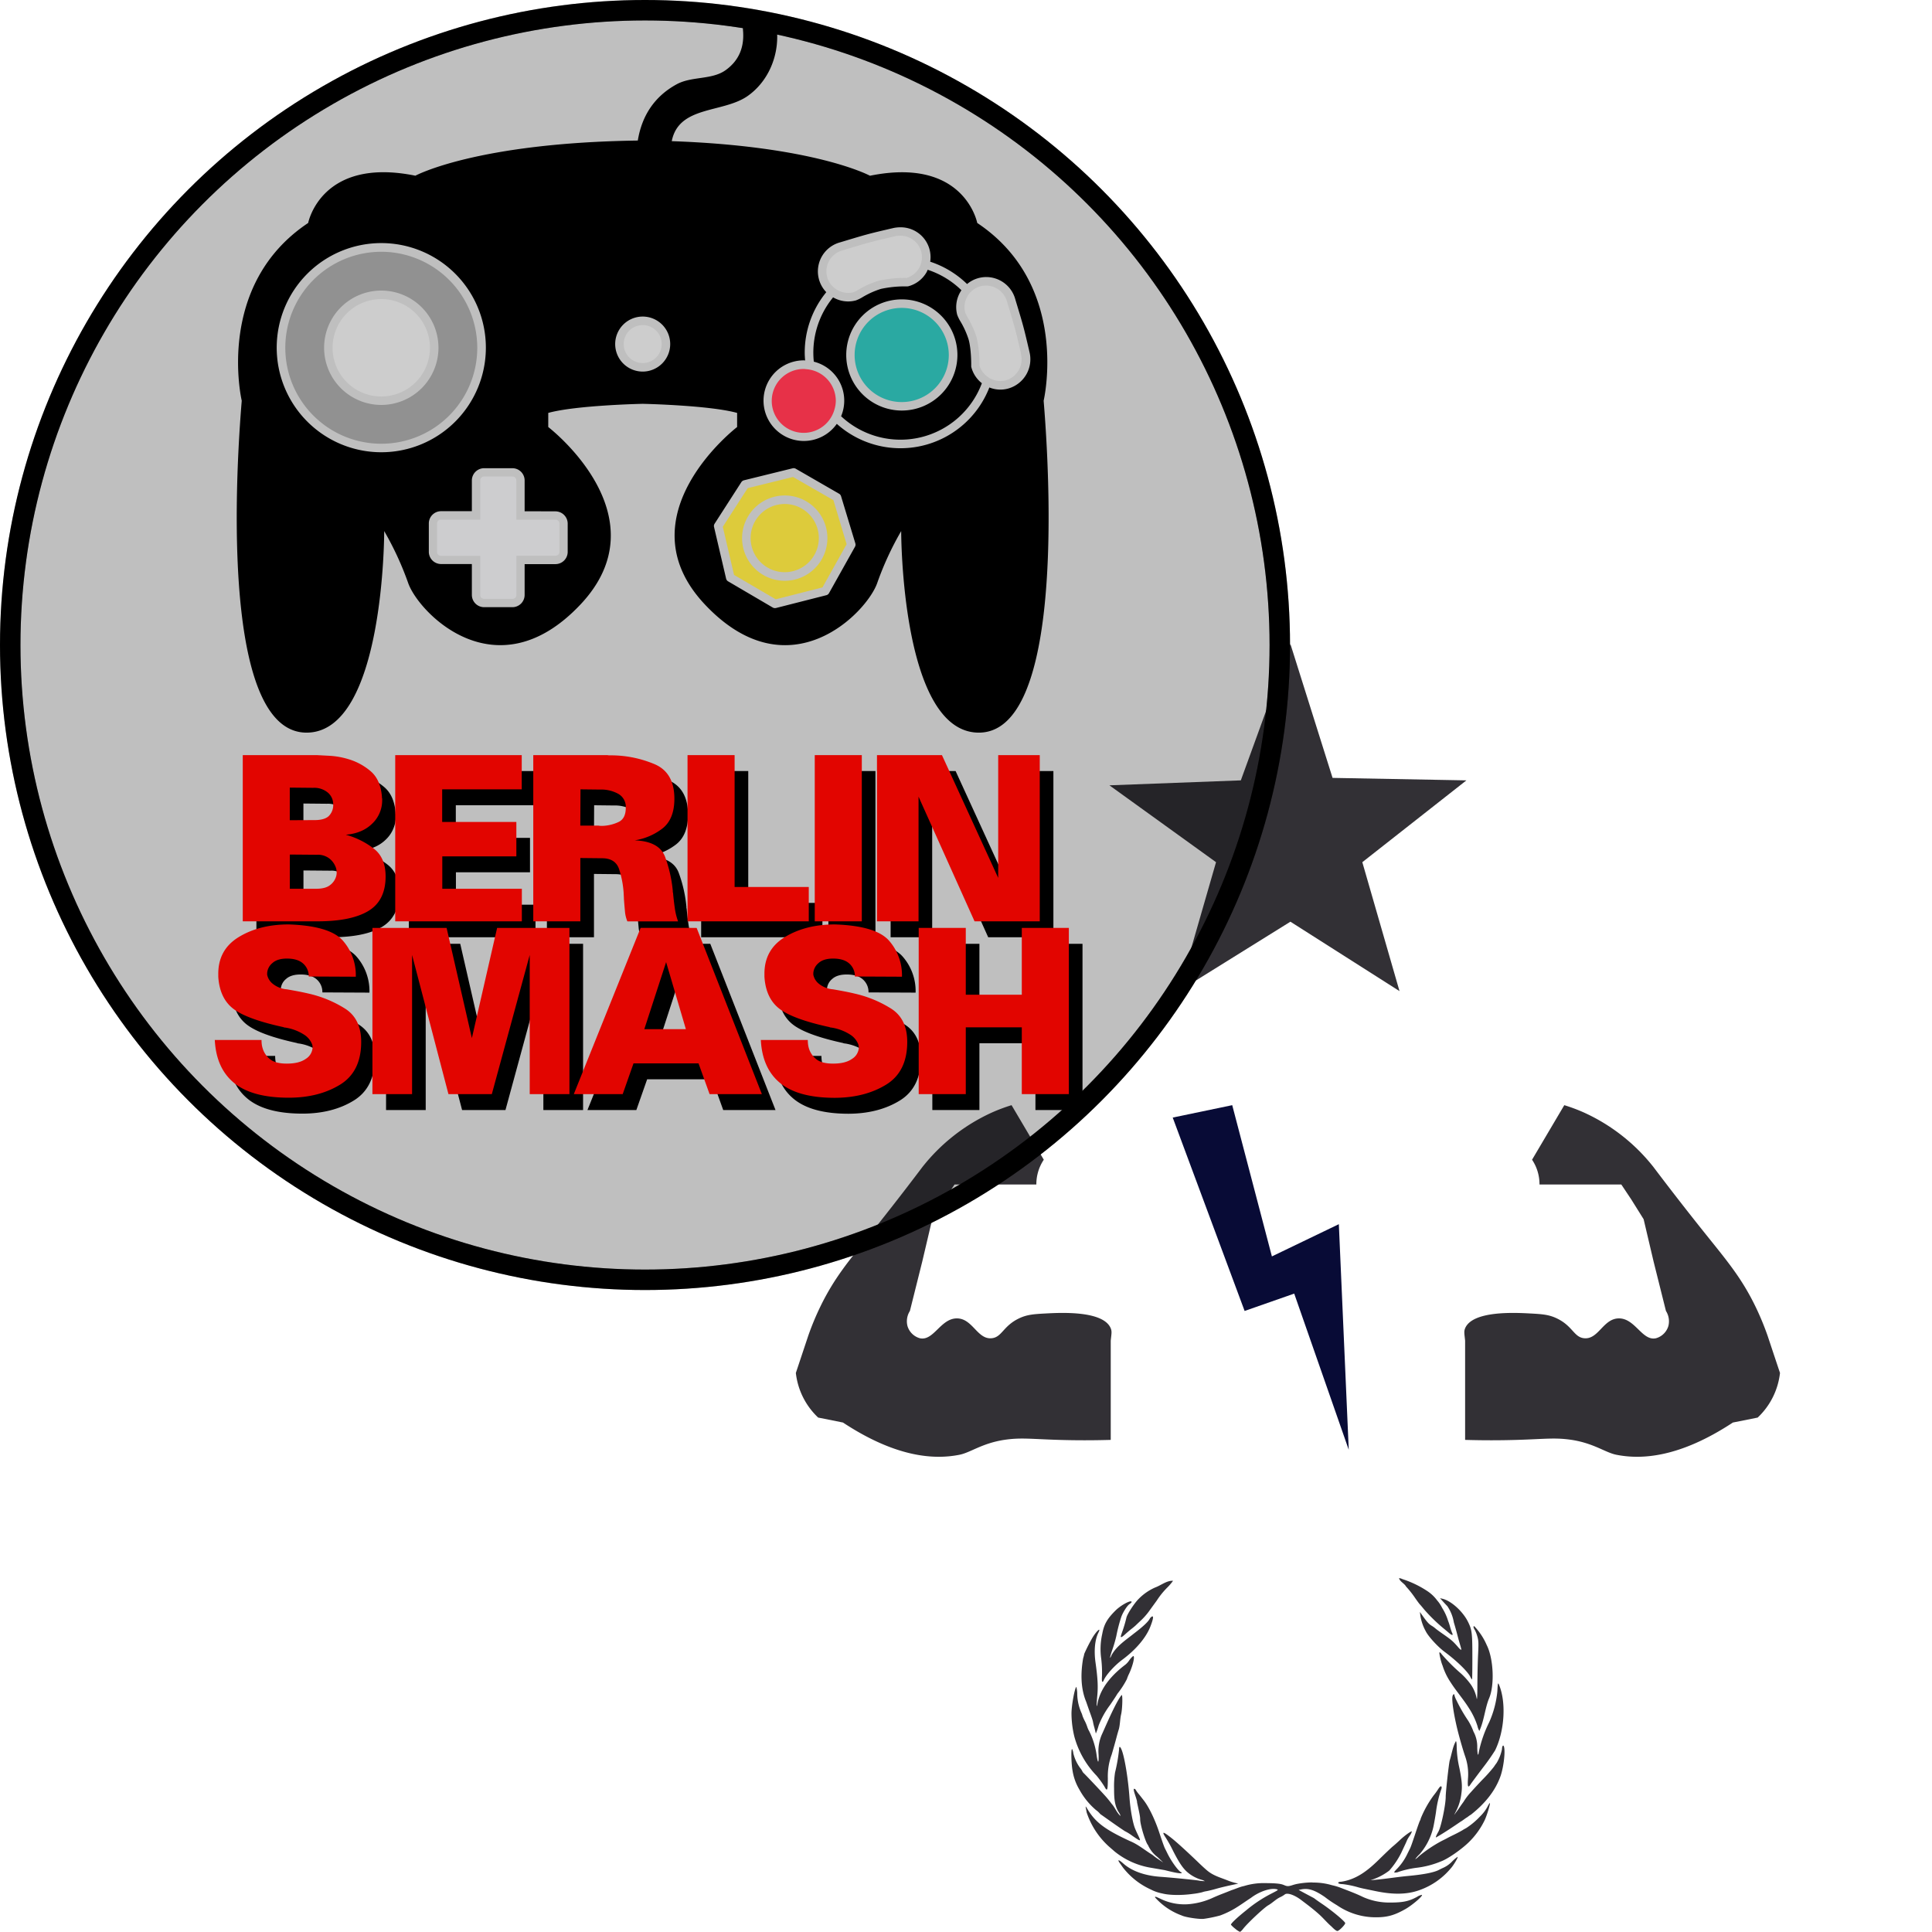 <?xml version="1.0" encoding="UTF-8" standalone="no"?>
<!-- Created with Inkscape (http://www.inkscape.org/) -->

<svg
   xmlns:dc="http://purl.org/dc/elements/1.1/"
   xmlns:cc="http://creativecommons.org/ns#"
   xmlns:rdf="http://www.w3.org/1999/02/22-rdf-syntax-ns#"
   xmlns:svg="http://www.w3.org/2000/svg"
   xmlns="http://www.w3.org/2000/svg"
   xmlns:sodipodi="http://sodipodi.sourceforge.net/DTD/sodipodi-0.dtd"
   xmlns:inkscape="http://www.inkscape.org/namespaces/inkscape"
   width="225.195mm"
   height="225.195mm"
   viewBox="0 0 225.195 225.195"
   version="1.1"
   id="svg8"
   inkscape:version="0.92.4 (5da689c313, 2019-01-14)"
   sodipodi:docname="2sponsortest.svg">
  <defs
     id="defs2" />
  <sodipodi:namedview
     id="base"
     pagecolor="#ffffff"
     bordercolor="#666666"
     borderopacity="1.0"
     inkscape:pageopacity="0.0"
     inkscape:pageshadow="2"
     inkscape:zoom="0.35"
     inkscape:cx="-586.52232"
     inkscape:cy="482.62247"
     inkscape:document-units="mm"
     inkscape:current-layer="layer1"
     showgrid="false"
     fit-margin-top="0"
     fit-margin-left="0"
     fit-margin-right="0"
     fit-margin-bottom="0"
     inkscape:window-width="1920"
     inkscape:window-height="1017"
     inkscape:window-x="-8"
     inkscape:window-y="-8"
     inkscape:window-maximized="1"
     inkscape:pagecheckerboard="true" />
  <g
     inkscape:label="Ebene 1"
     inkscape:groupmode="layer"
     id="layer1"
     transform="translate(-9.602,-39.551)">
    <g
       id="g925"
       transform="matrix(0.289,0,0,0.289,84.667,114.616)"
       style="stroke-width:0.915">
      <rect
         style="display:none;opacity:1;vector-effect:none;fill:#ffffff;fill-opacity:1;fill-rule:nonzero;stroke:none;stroke-width:1.282;stroke-linecap:round;stroke-linejoin:bevel;stroke-miterlimit:4;stroke-dasharray:none;stroke-dashoffset:52.913;stroke-opacity:1;paint-order:stroke fill markers"
         id="rect927"
         width="519.42"
         height="519.42"
         x="-0.002"
         y="-0"
         rx="0.257"
         ry="0.257" />
      <polygon
         transform="translate(61.245)"
         id="polygon4"
         style="fill:#080b36;fill-opacity:1;stroke-width:0.915"
         points="152,191 181,269 201,262 223,325 219,234 192,247 176,186 " />
      <polygon
         transform="translate(61.245)"
         id="polygon6"
         style="display:inline;fill:#323035;stroke-width:0.915"
         points="228.47,88 243.47,140 199.47,112 154.47,140 169.47,88 126.47,57 179.47,55 199.47,0 216.47,54 270.46,55 " />
      <path
         inkscape:connector-curvature="0"
         id="path8"
         style="display:inline;fill:#323035;stroke-width:0.915"
         d="m 331.175,276 c -0.53,1.29 -0.3,2.1 0,5 v 40 c 8.83,0.26 16,0.15 21,0 11.45,-0.35 15.28,-1 22,0 9,1.4 13.56,5.12 18,6 10.07,2 25.4,1.22 47,-13 l 10,-2 a 29.18,29.18 0 0 0 9,-18 q -2.51,-7.5 -5,-15 a 110.91,110.91 0 0 0 -5,-12 c -5.55,-11.36 -11.3,-18.14 -20,-29 -4.86,-6.07 -12.12,-15.25 -21,-27 a 75.36,75.36 0 0 0 -28,-22 69.78,69.78 0 0 0 -8,-3 l -13,22 a 17.75,17.75 0 0 1 3,10 h 33 l 4,6 5,8 4,17 5,20 a 7.78,7.78 0 0 1 1,6 7.25,7.25 0 0 1 -5,5 c -5.58,1.27 -8.38,-8.05 -15,-8 -6.33,0.05 -8.19,8.59 -14,8 -4.15,-0.42 -4.56,-4.92 -11,-8 -3.27,-1.56 -5.94,-1.73 -11,-2 -5.78,-0.3 -23.02,-1.21 -26,6 z" />
      <path
         inkscape:connector-curvature="0"
         id="path10"
         style="display:inline;fill:#323035;stroke-width:0.915"
         d="m 188.245,276 c 0.53,1.29 0.3,2.1 0,5 v 40 c -8.83,0.26 -16,0.15 -21,0 -11.45,-0.35 -15.28,-1 -22,0 -9,1.4 -13.56,5.12 -18,6 -10.07,2 -25.4,1.22 -47,-13 l -10,-2 a 29.18,29.18 0 0 1 -9,-18 l 5,-15 a 108.89,108.89 0 0 1 5,-12 c 5.55,-11.36 11.3,-18.14 20,-29 4.86,-6.07 12.12,-15.25 21,-27 a 75.36,75.36 0 0 1 28,-22 69.78,69.78 0 0 1 8,-3 l 13,22 a 17.75,17.75 0 0 0 -3,10 h -33 l -4,6 -5,8 -4,17 -5,20 a 7.78,7.78 0 0 0 -1,6 7.25,7.25 0 0 0 5,5 c 5.58,1.27 8.38,-8.05 15,-8 6.33,0.05 8.19,8.59 14,8 4.15,-0.42 4.56,-4.92 11,-8 3.27,-1.56 5.94,-1.73 11,-2 5.78,-0.3 23,-1.21 26,6 z" />
      <path
         inkscape:connector-curvature="0"
         id="path12"
         style="display:inline;fill:#323035;stroke-width:0.915"
         d="m 304.595,376.75 h -0.05 c 0.23,1.37 2.16,2.15 2.81,3.4 a 39.53,39.53 0 0 1 3.37,4.2 c 0.94,1.38 1.93,2.73 2.2,3 0.27,0.27 1.06,1.22 1.75,2.07 a 68.22,68.22 0 0 0 7.54,7.39 c 0.95,0.78 2.09,1.74 2.54,2.13 1.2,1 1.72,1 1.15,-0.16 a 21,21 0 0 1 -0.81,-2.44 24.4,24.4 0 0 0 -0.79,-2.38 21.75,21.75 0 0 0 -2.4,-5.21 13.85,13.85 0 0 0 -2,-3 15.61,15.61 0 0 0 -3.79,-3.65 40.93,40.93 0 0 0 -10.2,-4.94 4.76,4.76 0 0 0 -1.3,-0.41 z m -91.71,1.08 c -2.31,0.09 -4.51,1.89 -6.63,2.66 a 21.21,21.21 0 0 0 -6.76,4.66 c -1.8,1.8 -4.64,6.16 -4.93,7.58 a 53.22,53.22 0 0 1 -1.57,5.36 c -0.22,0.61 -0.5,1.42 -0.61,1.81 -0.28,1 0.18,0.88 1.76,-0.57 0.76,-0.7 1.89,-1.65 2.5,-2.12 0.61,-0.47 1.39,-1.12 1.75,-1.47 0.36,-0.35 1.35,-1.3 2.22,-2.1 a 27.22,27.22 0 0 0 3,-3.42 c 0.77,-1.08 2.23,-3.08 3.22,-4.45 a 32,32 0 0 1 4.18,-5.18 21.92,21.92 0 0 0 2.36,-2.75 3.53,3.53 0 0 0 -0.46,0 z m 108.14,7 1.38,1.52 c 0.76,0.84 1.47,1.59 1.58,1.68 a 16.42,16.42 0 0 1 2.65,6.61 c 0.25,0.78 0.69,2.34 1,3.47 0.31,1.13 0.78,3 1.1,4.1 1,3.36 1,3.47 0.77,3.47 a 5.45,5.45 0 0 1 -1.2,-1.15 c -2.05,-2.35 -2.61,-2.84 -6.36,-5.45 -1.21,-0.85 -2.47,-1.77 -2.78,-2.06 a 11.47,11.47 0 0 0 -1.58,-1.12 c -1,-0.63 -1.67,-1.32 -3.53,-3.93 l -1.13,-1.58 0.22,1.58 a 19,19 0 0 0 2.12,6.14 c 1,2.09 4.87,6.33 7.63,8.37 4.93,3.65 9.38,8 10.39,10.1 0.29,0.62 0.61,1.06 0.69,1 0.08,-0.06 0.13,-4.23 0.12,-9.23 0,-9.61 -0.18,-10.78 -1.77,-14 -2.11,-4.24 -6.87,-8.52 -10.36,-9.29 l -0.92,-0.21 z m -124.78,1.3 c -1.09,0.05 -4.16,1.82 -6,3.61 -3.44,3.4 -4.71,5.63 -5.42,9.49 a 27.83,27.83 0 0 0 -0.39,10.21 49.92,49.92 0 0 1 0.29,6.7 c -0.11,1.55 -0.05,2.44 0.16,2.44 0.21,0 0.41,-0.25 0.52,-0.55 0.75,-2 4.29,-6 7.57,-8.41 5.48,-4.07 9.56,-8.91 11.29,-13.42 1.1,-2.85 1.32,-4.17 0.68,-4 a 2.31,2.31 0 0 0 -1,1 c -0.73,1.3 -2.83,3.24 -6.37,5.92 -3.27,2.64 -6.89,4.9 -9,8.7 -0.92,2.21 -0.7,0.69 0.32,-2.18 a 52.51,52.51 0 0 0 1.6,-5.51 63.75,63.75 0 0 1 2,-7.72 c 0.7,-1.95 2.4,-4.59 3.37,-5.22 0.44,-0.29 0.81,-0.66 0.81,-0.81 0,-0.15 -0.15,-0.27 -0.4,-0.26 z m 138.53,10 c -0.39,0.07 -0.25,0.66 0.42,1.73 a 14.34,14.34 0 0 1 0.94,2.52 c 0.47,1.64 0.5,2.59 0.27,7.25 -0.14,2.95 -0.27,8.39 -0.28,12.1 0,4.2 -0.11,6.33 -0.27,5.67 a 14.41,14.41 0 0 0 -2.39,-5.75 28.2,28.2 0 0 0 -3.94,-4.41 73.17,73.17 0 0 1 -7.87,-7.87 c -0.32,-0.5 -0.69,-0.78 -0.84,-0.63 -0.15,0.15 0.53,3.62 1.27,5.31 a 25.79,25.79 0 0 0 3.15,6.59 c 2.34,3.69 5.29,7 7.57,10.69 a 29.15,29.15 0 0 1 3.34,7.06 7,7 0 0 0 0.77,2 c 1.9,-4 2.28,-9.16 3.9,-13.08 2.31,-5.28 1.84,-16.12 -0.94,-21.59 a 25.81,25.81 0 0 0 -5,-7.56 z m -151.25,1.45 c -0.42,0.09 -1.75,1.62 -2.85,3.54 a 68.06,68.06 0 0 0 -3.1,6.15 14.89,14.89 0 0 1 -0.46,1.84 c -1,5.8 -1.06,12 1.22,17.5 0.35,1 1.07,3.09 1.61,4.57 0.54,1.48 1.05,3 1.13,3.46 a 20.84,20.84 0 0 0 0.61,2.52 c 0,0.09 0.17,0.64 0.3,1.23 l 0.25,1.05 0.37,-0.9 c 0.21,-0.49 0.55,-1.58 0.78,-2.4 a 34.43,34.43 0 0 1 4.62,-8.26 c 1.37,-2 2.68,-4 2.91,-4.46 a 35.5,35.5 0 0 0 3.84,-5.92 15.49,15.49 0 0 1 0.9,-2.2 c 1.54,-3.29 2.43,-7.13 1.66,-7.13 a 7.31,7.31 0 0 0 -1.59,1.73 8.22,8.22 0 0 1 -1.54,1.73 c -5.11,3.85 -10,9.12 -11.25,15.56 -0.41,2.46 -0.48,0.81 -0.12,-2.95 0.36,-3.76 0.2,-7 -0.71,-13.48 -0.67,-4.76 -0.25,-9.17 1.16,-12 0.44,-0.88 0.48,-1.23 0.26,-1.18 z m 161,21.68 c -0.15,0 -0.23,0.83 -0.34,3.09 a 39.84,39.84 0 0 1 -3.29,12.51 49.71,49.71 0 0 0 -4.19,12 c -0.29,2 -0.56,1.24 -0.64,-1.77 a 12.72,12.72 0 0 0 -1.52,-6.45 23.06,23.06 0 0 0 -2.15,-4.41 63.78,63.78 0 0 1 -4.74,-8.25 9.68,9.68 0 0 1 -0.79,-2 c 0,-0.69 -0.56,-0.43 -0.76,0.36 -0.35,1.39 0.28,6.1 1.58,11.85 0.78,3.46 2.54,9.69 3.56,12.61 a 21.59,21.59 0 0 1 1.09,8.74 c -0.23,3.46 0,4 1.05,2.37 0.31,-0.48 2.5,-3.43 4.87,-6.57 a 86.51,86.51 0 0 0 5,-7.09 c 3.92,-8 4.56,-19.79 1.47,-26.77 -0.07,-0.16 -0.13,-0.25 -0.18,-0.25 z m -170.18,1.37 c -0.68,0.68 -1.93,7.61 -1.93,10.68 a 40.35,40.35 0 0 0 1.14,9.3 36.36,36.36 0 0 0 9,15.85 40.08,40.08 0 0 1 3.11,4.29 c 1.18,2.27 1.41,1.75 1.41,-3.33 a 25.17,25.17 0 0 1 1.57,-9.54 l 0.95,-3.31 c 0.25,-0.87 0.68,-2.43 0.95,-3.47 0.27,-1.04 0.71,-2.61 1,-3.49 0.5,-2 0.43,-4 0.91,-6 0.48,-2 0.66,-7.72 0.22,-7.72 -2.36,2.61 -7.51,15 -8,15.91 a 16.57,16.57 0 0 0 -1.34,8 c 0.15,3.63 -0.23,4 -0.74,0.68 a 30.87,30.87 0 0 0 -3,-9.92 9.71,9.71 0 0 1 -0.81,-1.79 15.86,15.86 0 0 0 -0.94,-2.27 17.67,17.67 0 0 1 -1,-2.23 6,6 0 0 0 -0.44,-1.23 19.75,19.75 0 0 1 -1.67,-7.38 11.2,11.2 0 0 0 -0.37,-3.06 z m 153.1,21.9 c -1.32,2.31 -1.68,5.3 -2.5,7.81 -0.46,2.31 -1.6,12.76 -1.6,14.65 0,3.21 -1.84,12 -2.91,13.95 -0.93,1.65 -1.14,2.18 -1,2.42 3.39,-1.95 6.7,-4.17 9.89,-6.36 1,-0.55 1.84,-1.34 2.84,-1.89 a 8.11,8.11 0 0 1 1.36,-0.95 c 5.27,-4.17 9.79,-9.31 12,-15.76 1.27,-3.82 1.94,-10.08 1.27,-11.82 -0.28,-0.71 -0.74,0 -0.74,1.14 a 17.3,17.3 0 0 1 -2.21,5.64 c -0.09,0.08 -0.58,0.78 -1.1,1.55 a 60.75,60.75 0 0 1 -4.45,5 c -1.93,2 -4,4.28 -4.69,5.06 a 23.83,23.83 0 0 0 -3.09,4.05 c -0.75,1 -2,2.81 -2.09,3 -1,1.32 -1.57,2.14 -1.63,2.18 -0.06,0.04 0.39,-0.77 1.1,-2.22 a 20.61,20.61 0 0 0 1.78,-6.39 c 0.4,-2.83 0.22,-5.18 -0.8,-10.21 a 42.6,42.6 0 0 1 -1.1,-8.63 c 0,-1.29 -0.14,-2.25 -0.32,-2.25 z m -135.54,2.29 c -0.19,0 -0.3,0.33 -0.3,1.07 a 67.15,67.15 0 0 1 -1.62,9.25 36.49,36.49 0 0 0 -0.39,6.46 c 0,3.31 0.06,6.74 1.9,9.62 0.46,0.7 0.75,1.35 0.66,1.44 -1.53,-1.35 -2.16,-3.37 -3.53,-4.86 a 40.28,40.28 0 0 0 -2.84,-3.47 c -2.22,-2.45 -7.26,-7.77 -8.29,-8.78 a 2.91,2.91 0 0 1 -0.71,-0.9 6.11,6.11 0 0 0 -0.89,-1.35 16.39,16.39 0 0 1 -2.74,-5.92 4.56,4.56 0 0 0 -0.44,-1.6 c -0.52,-0.89 -0.43,5.58 0.12,8.57 a 21.33,21.33 0 0 0 2.75,7.66 29,29 0 0 0 6.72,8.29 8.68,8.68 0 0 1 1.73,1.62 c 3.28,2.29 6.6,4.72 9.88,6.87 a 19.77,19.77 0 0 1 3,1.86 c 3.59,2.47 3.61,2.46 2.41,-0.11 -0.42,-0.88 -1,-2.1 -1.23,-2.71 -0.94,-2.16 -1.94,-7.71 -2.29,-12.6 -0.5,-7.06 -1.77,-15.11 -2.93,-18.58 -0.4,-1.18 -0.76,-1.81 -1,-1.83 z m 129.55,15.9 h -0.1 c -0.25,0.07 -0.61,0.47 -1.11,1.25 a 27.85,27.85 0 0 1 -1.77,2.43 43.07,43.07 0 0 0 -5.21,9.32 2.26,2.26 0 0 1 -0.32,0.88 c -0.17,0.3 -0.87,2.25 -1.56,4.33 -1.51,4.54 -2.12,6.29 -2.49,7 -0.16,0.3 -0.59,1.18 -1,2 a 22.52,22.52 0 0 1 -4.35,6.24 7.28,7.28 0 0 0 -1,1.19 c 0,0.25 1.29,0.15 1.86,-0.16 a 40,40 0 0 1 7,-1.6 36.67,36.67 0 0 0 10.06,-2.6 c 2.75,-1 8.16,-4.77 11.18,-7.71 a 31.83,31.83 0 0 0 6.44,-8.95 c 0.92,-2 2.32,-6.62 2.07,-6.87 -0.06,-0.06 -0.4,0.43 -0.76,1.09 a 15.72,15.72 0 0 1 -3.18,4.3 29.89,29.89 0 0 1 -5.67,4.75 14,14 0 0 0 -1.42,0.81 c -0.52,0.33 -2,1.12 -3.31,1.76 -1.31,0.64 -2.57,1.27 -2.83,1.43 -0.26,0.16 -1.24,0.65 -2.16,1.1 a 54,54 0 0 0 -9.37,6.29 6.64,6.64 0 0 1 -1.32,1.11 c -0.17,0 0.87,-1.28 1.68,-2 a 25.42,25.42 0 0 0 5.6,-11.2 c 0.27,-1.3 0.72,-3.86 1,-5.68 a 44.91,44.91 0 0 1 2,-8.91 c 0.34,-0.81 0.39,-1.3 0.17,-1.52 a 0.24,0.24 0 0 0 -0.1,-0.06 z m -123.76,1 c -0.78,0 1.27,4.42 1.17,5.51 1.06,4.83 1.25,5.87 1.25,6.81 0,2.18 2.2,9.42 3.15,10.37 a 12.38,12.38 0 0 0 3.86,4.86 l 2.29,2.19 -1.94,-1.31 a 23.52,23.52 0 0 1 -2.42,-1.79 c -3,-1.81 -5.74,-4.2 -9.06,-5.55 -10,-4.62 -13.88,-7.51 -17.09,-12.83 -0.79,-1.3 -0.87,-1.37 -0.71,-0.54 0.1,0.52 0.26,1.37 0.36,1.88 a 32.16,32.16 0 0 0 9,13.72 l 2.3,2 a 31.31,31.31 0 0 0 14.54,6.52 l 5.52,0.95 c 0.63,0.11 7.69,2.07 6.91,0.92 -0.91,0 -4,-4.18 -5.67,-7.56 -0.38,-0.78 -0.81,-1.66 -1,-2 -0.35,-0.69 -0.92,-2.27 -2.5,-7 -1.7,-5 -4,-9.73 -6,-12.36 l -1.81,-2.32 a 13.21,13.21 0 0 1 -1.6,-2.19 c -0.25,-0.19 -0.41,-0.28 -0.53,-0.27 z m 112,17.15 c -0.51,0 -3,1.82 -4.71,3.43 -0.95,0.9 -2.27,2.09 -2.94,2.63 -0.67,0.54 -3.31,3.07 -5.89,5.6 -4.3,4.19 -8.91,7.84 -15.13,8.7 a 1.38,1.38 0 0 0 -1,0.28 c -0.23,0.37 0.57,0.66 1.75,0.66 a 38.28,38.28 0 0 1 6.42,1.33 c 0.7,0.19 1.83,0.46 2.53,0.59 l 4.25,0.88 c 5.82,1.21 11.94,1.71 17.65,-0.33 a 29,29 0 0 0 12.75,-8.81 c 1.12,-1.18 3.26,-4.83 2.72,-4.64 a 17.12,17.12 0 0 0 -2,1.68 11.38,11.38 0 0 1 -3.64,2.67 c -0.39,0.17 -1.31,0.6 -2.05,1 -2.08,1 -6.17,1.78 -12.37,2.35 -5,0.48 -10.06,1.37 -15.05,1.7 a 23.69,23.69 0 0 0 7.6,-3.88 33,33 0 0 0 4.81,-7.11 l 1.4,-3 c 0.49,-1 0.91,-2 0.92,-2.06 a 14,14 0 0 1 1.07,-1.82 5.83,5.83 0 0 0 0.92,-1.8 0.08,0.08 0 0 0 -0.07,0 z m -100.09,0.61 c -0.28,0 -0.08,0.54 0.57,1.55 a 54.6,54.6 0 0 1 3.3,5.9 c 2.23,4.35 3.64,6.49 5.31,8.09 a 15.16,15.16 0 0 0 6.05,3.39 4.75,4.75 0 0 1 1.35,0.56 14.55,14.55 0 0 1 -2.4,-0.22 c -1.37,-0.26 -10.71,-1.19 -15.6,-1.54 -6.24,-0.45 -11.47,-2.32 -14.86,-5.34 -1.88,-1.68 -2.56,-1.74 -1.38,-0.12 0.41,0.56 1,1.43 1.4,1.95 a 29.8,29.8 0 0 0 11.07,8.64 16.9,16.9 0 0 0 4.71,1.62 c 2.82,0.72 7.8,0.78 12.27,0.15 a 28.92,28.92 0 0 0 3.69,-0.65 9.1,9.1 0 0 1 1.77,-0.44 c 0.82,-0.15 2.56,-0.57 3.86,-0.95 1.3,-0.38 3.84,-1 5.66,-1.39 l 3.29,-0.71 -1.56,-0.39 a 20.74,20.74 0 0 1 -2.59,-0.85 c -2.71,-1.1 -5.59,-1.85 -8,-3.74 -0.61,-0.45 -2.39,-2.06 -3.95,-3.58 -4.17,-4 -8.28,-7.78 -10.44,-9.52 -2.16,-1.74 -3.2,-2.44 -3.57,-2.41 z m 59.69,20 a 35.63,35.63 0 0 0 -5.48,0.53 15.73,15.73 0 0 0 -1.92,0.46 c -1.93,0.64 -2.46,0.65 -3.68,0.12 -1,-0.43 -2.32,-0.81 -7.48,-0.82 a 26.94,26.94 0 0 0 -8.77,1.18 c -1.73,0.34 -3.34,1.16 -5,1.66 -1.09,0.45 -2.84,1.14 -3.89,1.54 -1.05,0.4 -2.84,1.15 -4,1.69 a 29.29,29.29 0 0 1 -9.81,2.45 21.92,21.92 0 0 1 -10.53,-2 c -2.47,-1.16 -2.62,-1.21 -2.62,-0.77 a 26.51,26.51 0 0 0 10.8,7.31 c 1.34,0.71 7.12,1.58 8.9,1.34 a 53.47,53.47 0 0 0 6.52,-1.34 35.33,35.33 0 0 0 6.24,-3 c 2.13,-1.29 4.11,-2.75 6.19,-4.09 3.4,-2.6 7.93,-4.12 10.41,-3.5 0.8,0.2 0.66,0.32 -1.95,1.66 a 54.5,54.5 0 0 0 -10.37,6.85 c -3.76,3 -6.27,5.41 -6.12,5.81 a 11,11 0 0 0 1.68,1.57 8.36,8.36 0 0 0 1.93,1.29 c 0.2,0 0.77,-0.53 1.26,-1.17 1.72,-2.25 8.43,-8.55 10.17,-9.54 1.74,-0.99 3.09,-2.48 4.91,-3.32 a 10.09,10.09 0 0 0 1.69,-1 c 0.95,-0.9 3.88,0.07 6.68,2.19 l 2.05,1.55 c 2.1,1.6 3.69,2.89 5.17,4.22 1.78,1.61 3.21,3.37 5,4.91 1.2,1.24 2.07,1.88 2.44,1.81 0.77,-0.13 3.28,-2.74 3.09,-3.22 -0.33,-0.86 -5.33,-5 -9.26,-7.67 -1.48,-1 -2.75,-1.9 -2.84,-2 a 6.38,6.38 0 0 0 -1.1,-0.68 l -3.26,-1.74 -2.32,-1.25 1,-0.2 c 2.91,-0.58 5.34,0.17 9.5,3 a 46.83,46.83 0 0 0 5,3.4 27.55,27.55 0 0 0 15.72,4.84 c 4.54,0 7.43,-0.81 11.81,-3.29 2.82,-1.6 7.16,-5.32 6.71,-5.76 a 5.38,5.38 0 0 0 -2,0.82 c -3.27,1.78 -5.68,2.28 -10.83,2.28 a 26.07,26.07 0 0 1 -11,-2.26 c -2.87,-1.41 -5.92,-2.51 -8.9,-3.67 a 23.8,23.8 0 0 0 -3.55,-1.06 26.19,26.19 0 0 0 -7.58,-1.07 z" />
    </g>
    <g
       id="g908"
       transform="matrix(0.265,0,0,0.265,9.602,39.551)">
      <g
         id="Kreis">
        <circle
           id="circle4"
           style="opacity:0.25;stroke:#000000;stroke-width:9px;stroke-miterlimit:10"
           r="279.21"
           cy="283.71"
           cx="283.71" />
        <circle
           id="circle6"
           style="fill:none;stroke:#000000;stroke-width:9px;stroke-miterlimit:10"
           r="279.21"
           cy="283.71"
           cx="283.71" />
      </g>
      <g
         data-name="GC Controller"
         id="GC_Controller">
        <path
           id="path9"
           style="fill:#919191"
           transform="translate(0.25,0.25)"
           d="m 167.46,110.49 a 42.22,42.22 0 1 0 42.22,42.22 42.27,42.27 0 0 0 -42.22,-42.22 z m 0,67.37 a 25.15,25.15 0 1 1 25.15,-25.15 25.18,25.18 0 0 1 -25.15,25.15 z"
           inkscape:connector-curvature="0" />
        <path
           id="path11"
           style="fill:#cdcdcd"
           transform="translate(0.25,0.25)"
           d="m 167.46,131.3 a 21.42,21.42 0 1 0 21.41,21.41 21.43,21.43 0 0 0 -21.41,-21.41 z"
           inkscape:connector-curvature="0" />
        <path
           id="path13"
           style="fill:#cdcdcf"
           transform="translate(0.25,0.25)"
           d="m 226.85,211 a 1.66,1.66 0 0 0 -1.66,-1.65 H 212.62 A 1.65,1.65 0 0 0 211,211 v 17.3 H 193.69 A 1.65,1.65 0 0 0 192,230 v 12.57 a 1.67,1.67 0 0 0 1.66,1.66 H 211 v 17.28 a 1.65,1.65 0 0 0 1.65,1.65 h 12.57 a 1.65,1.65 0 0 0 1.66,-1.65 v -17.33 h 17.28 a 1.67,1.67 0 0 0 1.66,-1.66 V 230 a 1.66,1.66 0 0 0 -1.66,-1.66 h -17.31 z"
           inkscape:connector-curvature="0" />
        <path
           id="path15"
           transform="translate(0.25,0.25)"
           d="m 429.59,97.82 c 0,0 -5.59,-29.22 -47.18,-20.77 0,0 -23.92,-13 -87.19,-15.21 3.1,-15.78 22.68,-12.25 33.49,-19.94 9.14,-6.5 13.76,-17.9 12.77,-28.9 -0.86,-9.5 -15.79,-9.59 -14.92,0 0.65,7.22 -1.59,13.29 -7.66,17.62 -6.07,4.33 -14.88,2.6 -21.48,6.18 -9.91,5.39 -15.38,14 -17.13,24.77 -71.23,1 -97.83,15.46 -97.83,15.46 C 140.93,68.6 135.3,97.82 135.3,97.82 94.11,125.27 106.08,176 106.08,176 c -4.23,51.39 -5.81,146 28.51,146 34.32,0 34.15,-88.66 34.15,-88.66 a 136.05,136.05 0 0 1 10.56,22.89 c 4.57,13 38.72,48.57 75.68,9.5 36.96,-39.07 -14.08,-78.15 -14.08,-78.15 v -6.21 c 12.32,-3.4 41.54,-4 41.54,-4 0,0 29.21,0.6 41.53,4 v 6.21 c 0,0 -51,39.07 -14.08,78.15 36.92,39.08 71.11,3.52 75.69,-9.5 a 135.13,135.13 0 0 1 10.56,-22.89 c 0,0 -0.14,88.66 34.15,88.66 34.29,0 32.71,-94.64 28.51,-146 0,0 11.97,-50.73 -29.21,-78.18 z M 325.06,82.42 c 1.08,0 2.16,0 3.24,0 a 1.49,1.49 0 0 1 1.53,1.58 q 0,2.22 0,4.44 a 2,2 0 0 1 -2,1.82 c -0.82,0 -1.65,0 -2.47,0 a 2,2 0 0 1 -2,-2.07 v -2 c 0,-0.67 0,-1.34 0,-2 a 1.77,1.77 0 0 1 1.7,-1.77 z m -14.28,0 c 1.44,0 2.85,0 4.27,0 a 2,2 0 0 1 1.28,0.52 1.34,1.34 0 0 1 0.48,1 c 0,1.48 0,3 0,4.44 a 1,1 0 0 1 -0.21,0.61 2.19,2.19 0 0 1 -1.94,1 c -1.27,-0.06 -2.56,0 -3.86,0 -0.02,-2.49 -0.02,-4.99 -0.02,-7.57 z m -13.07,-0.14 c 0.56,0 1.1,0 1.64,0 0.09,0 0.2,0.14 0.26,0.24 0.71,1.24 1.42,2.49 2.14,3.73 0.06,0.11 0.13,0.22 0.23,0.41 V 82.3 h 1.23 v 7.36 c -0.42,0 -0.83,0 -1.24,0 -0.09,0 -0.2,-0.15 -0.25,-0.25 -0.87,-1.58 -1.72,-3.16 -2.58,-4.75 -0.05,-0.09 -0.11,-0.17 -0.21,-0.35 v 5.33 h -1.22 z m -13.06,1.6 c 0,-1 0.49,-1.46 1.49,-1.58 h 4.24 v 1.22 h -3.27 c -0.73,0 -1,0.29 -1,1 v 0.8 h 4.28 v 1.22 h -4.31 c 0,0.6 0,1.13 0,1.65 0,0.32 0.42,0.6 0.77,0.79 H 291 v 1 h -4.83 a 1.41,1.41 0 0 1 -1.52,-1.48 c -0.01,-1.5 -0.01,-3.07 0,-4.62 z M 272,82.3 h 6.76 v 1.22 h -2.44 v 6.11 H 274.5 V 83.52 H 272 Z m 0,10.39 h 10.39 v 2.44 h -7.33 v 1.22 h 4.27 v 2.44 h -4.27 v 1.84 h 7.33 v 2.44 H 272.05 Z M 259.62,82.28 c 0.64,0 1.27,0 1.91,0 0.09,0 0.19,0.14 0.24,0.23 0.71,1.25 1.4,2.51 2.1,3.76 a 1.05,1.05 0 0 0 0.24,0.3 V 82.3 h 1.22 v 7.59 c -0.46,0 -0.91,0 -1.37,0 -0.08,0 -0.18,-0.15 -0.23,-0.26 l -2.45,-4.84 a 1.08,1.08 0 0 0 -0.22,-0.32 v 5.17 h -1.44 z m -10.17,0 h 1.83 v 7.33 h -1.83 z m -14,0 c 0.61,0 1.2,0 1.79,0 0.1,0 0.21,0.14 0.26,0.24 0.68,1.26 1.35,2.53 2,3.8 a 0.71,0.71 0 0 0 0.21,0.26 V 82.3 h 1.83 v 7.36 c -0.52,0 -1,0 -1.49,0 a 0.48,0.48 0 0 1 -0.32,-0.24 c -1,-1.58 -1.9,-3.18 -2.84,-4.77 a 0.83,0.83 0 0 0 -0.24,-0.27 v 5.26 h -1.25 z m -67.99,116.39 a 46,46 0 1 1 46,-46 46,46 0 0 1 -46,46 z m 76.49,26 a 5.42,5.42 0 0 1 5.5,5.33 v 12.49 a 5.39,5.39 0 0 1 -5.39,5.39 h -13.55 v 13.54 a 5.39,5.39 0 0 1 -5.39,5.4 H 212.7 a 5.4,5.4 0 0 1 -5.4,-5.4 v -13.58 h -13.54 a 5.39,5.39 0 0 1 -5.39,-5.39 V 230 a 5.39,5.39 0 0 1 5.39,-5.4 h 13.54 v -13.51 a 5.4,5.4 0 0 1 5.4,-5.4 h 12.42 a 5.39,5.39 0 0 1 5.39,5.4 v 13.54 z M 240.09,102.9 a 2.92,2.92 0 0 0 -3.05,0.48 c -1.11,0.88 -3.24,-0.43 -3.53,-1.87 a 0.34,0.34 0 0 1 0,-0.1 q 0,-3.15 0,-6.31 a 3.21,3.21 0 0 1 0.12,-0.93 1.65,1.65 0 0 1 1.58,-1.3 c 3.29,0 6.58,0 9.86,0 h 0.12 v 2.24 H 236 v 5.5 h 6.72 v -1.2 h -3.66 V 97 h 6.29 c 0,1.39 0,2.78 0,4.17 a 1.66,1.66 0 0 1 -0.32,1 8.93,8.93 0 0 1 -0.76,0.87 c -0.91,0.96 -2.19,0.78 -4.18,-0.14 z m 28.22,-4.9 -0.17,0.28 c -0.85,1.51 -1.7,3 -2.53,4.53 a 0.53,0.53 0 0 1 -0.48,0.27 c -0.49,0 -1,0 -1.46,0 a 0.56,0.56 0 0 1 -0.52,-0.29 c -0.81,-1.48 -1.63,-2.94 -2.44,-4.41 a 1.14,1.14 0 0 0 -0.26,-0.34 v 5 H 260 c -1.25,0 -2.5,0 -3.75,0 a 0.6,0.6 0 0 1 -0.52,-0.3 L 252,96.38 251.8,96 c -0.92,1.54 -1.81,3 -2.73,4.6 h 2.82 v 1.83 h -7.18 c 0,0 0.09,0.4 0.14,0.31 l 5.67,-9.6 a 0.52,0.52 0 0 1 0.54,-0.32 15,15 0 0 0 1.64,0 0.56,0.56 0 0 1 0.58,0.33 c 1.37,2.34 2.76,4.67 4.14,7 0.07,0.11 0.14,0.23 0.58,0.43 v -7.72 a 7.5,7.5 0 0 0 1.25,0 1.43,1.43 0 0 1 1.65,0.93 c 1.06,1.93 2.22,3.8 3.34,5.7 0.07,0.11 0.14,0.23 0.23,0.36 0.58,-1 1.15,-1.94 1.71,-2.9 0.75,-1.27 1.51,-2.54 2.25,-3.82 a 0.42,0.42 0 0 1 0.44,-0.26 c 0.76,0 1.51,0 2.57,0 v 10.21 h -3.05 V 98 Z m 14.14,65.19 a 12.1,12.1 0 1 1 12.09,-12.1 12.12,12.12 0 0 1 -12.09,12.1 z m 4.87,-67.8 v 5.24 h 5.5 v -1.84 h 2.55 v 0 c 0,1 0,2 0,3 a 1.18,1.18 0 0 1 -1.33,1.3 h -7.21 a 2,2 0 0 1 -2,-1.73 3.46,3.46 0 0 1 0,-0.46 V 94.31 A 1.27,1.27 0 0 1 286.15,93 q 4.07,0 8.13,0 a 1.45,1.45 0 0 1 1.61,1.62 c 0,0.65 0,1.31 0,2 V 97 h -3.06 v -1.61 z m 20.77,-2.31 v 8 a 1.82,1.82 0 0 1 -1.8,2 c -0.23,0 -0.46,0 -0.69,0 -2.26,0 -4.52,0 -6.78,0 a 3.05,3.05 0 0 1 -1,-0.18 1.47,1.47 0 0 1 -1,-1.43 c 0,-2.92 0,-5.85 0,-8.81 h 2.77 v 7.94 H 305 v -7.91 h 3 z m 11.52,4.67 a 1.13,1.13 0 0 1 0.74,1 c 0,0.82 0,1.64 0,2.45 a 1.3,1.3 0 0 1 -0.93,1.42 6.68,6.68 0 0 1 -1.83,0.31 c -2.67,0 -5.34,0 -8,0 h -0.27 V 92.69 h 9.52 a 1.52,1.52 0 0 1 1.52,1.51 c 0,0.8 0,1.6 0,2.4 0,0.56 -0.2,0.79 -0.76,0.89 l -0.24,0.05 c 0,0 0,0.06 0,0.09 z m 1.31,5.32 V 92.69 h 10.38 v 2.44 H 324 V 97 h 4.28 v 1.83 H 324 v 1.84 h 7.95 v 2.44 z m 54.87,137.22 -11.4,20.36 a 1.86,1.86 0 0 1 -1.17,0.9 l -22.1,5.62 a 1.82,1.82 0 0 1 -0.46,0.06 1.9,1.9 0 0 1 -1,-0.25 L 320,255.45 a 1.85,1.85 0 0 1 -0.87,-1.19 l -5.31,-22.72 a 1.84,1.84 0 0 1 0.25,-1.44 l 11.77,-18.29 A 1.94,1.94 0 0 1 327,211 l 21.38,-5.27 a 1.9,1.9 0 0 1 1.38,0.19 l 19.07,11 a 1.88,1.88 0 0 1 0.86,1.08 l 6.31,20.84 a 1.92,1.92 0 0 1 -0.21,1.45 z m 67.38,-69.63 a 12.9,12.9 0 0 1 -8.25,-0.48 41.94,41.94 0 0 1 -67.1,16 17.73,17.73 0 1 1 -14.48,-27.93 c 0.19,0 0.36,0.05 0.54,0.06 -0.09,-1.15 -0.17,-2.3 -0.17,-3.48 a 41.87,41.87 0 0 1 9.48,-26.56 13.22,13.22 0 0 1 6.1,-21.93 l 0.67,-0.2 c 11.45,-3.45 11.45,-3.45 22,-5.92 l 0.48,-0.11 a 14.27,14.27 0 0 1 3.24,-0.38 13.12,13.12 0 0 1 13.22,15.13 42,42 0 0 1 16.22,9.83 13.07,13.07 0 0 1 8.44,-3.08 13.25,13.25 0 0 1 12.77,9.79 l 0.17,0.57 c 3.48,11.51 3.48,11.51 5.93,22 l 0.13,0.57 a 13.37,13.37 0 0 1 -9.39,16.12 z"
           inkscape:connector-curvature="0" />
        <rect
           id="rect17"
           height="29"
           width="109"
           y="78.25"
           x="230.25" />
        <circle
           id="circle19"
           style="fill:#cdcdcd"
           r="8.36"
           cy="151.34"
           cx="282.69" />
        <path
           id="path21"
           transform="translate(0.25,0.25)"
           d="m 315.57,88 v -3.5 a 0.87,0.87 0 0 0 -0.85,-0.87 c -0.78,0 -1.56,0 -2.35,0 V 89 h 2.16 a 1,1 0 0 0 1.04,-1 z"
           inkscape:connector-curvature="0" />
        <path
           id="path23"
           transform="translate(0.25,0.25)"
           d="m 316.84,97 c 0.49,0 0.52,0 0.52,-0.51 0,-0.28 0,-0.58 0,-0.86 0,-0.43 -0.2,-0.52 -0.92,-0.39 a 12.66,12.66 0 0 1 -4.12,0 2.1,2.1 0 0 0 -0.56,0 V 97 Z"
           inkscape:connector-curvature="0" />
        <path
           id="path25"
           transform="translate(0.25,0.25)"
           d="m 427,161.27 a 1.49,1.49 0 0 1 -0.06,-0.52 c 0,-0.07 0.11,-7 -1.1,-11.53 a 37.81,37.81 0 0 0 -3.58,-8 16.49,16.49 0 0 1 -1.48,-3 13.14,13.14 0 0 1 1.86,-10.81 38.36,38.36 0 0 0 -14.85,-9 c -0.16,0.36 -0.29,0.73 -0.48,1.07 a 13.14,13.14 0 0 1 -8,6.18 2.18,2.18 0 0 1 -0.52,0.06 h -0.56 a 49.81,49.81 0 0 0 -11,1.1 37.81,37.81 0 0 0 -8,3.58 16.49,16.49 0 0 1 -3,1.48 13.47,13.47 0 0 1 -3.46,0.46 13.17,13.17 0 0 1 -6.58,-1.8 38.28,38.28 0 0 0 -8.48,28.29 17.68,17.68 0 0 1 12,24 38.22,38.22 0 0 0 61.92,-14.52 13.18,13.18 0 0 1 -4.63,-7.04 z m -30.58,19.06 a 24.45,24.45 0 1 1 24.45,-24.44 24.47,24.47 0 0 1 -24.5,24.44 z"
           inkscape:connector-curvature="0" />
        <path
           id="path27"
           transform="translate(0.25,0.25)"
           d="m 325,88.45 c 0,0.47 0.21,0.66 0.68,0.67 h 1.63 c 0.69,0 1.06,-0.58 0.82,-1.39 a 3.7,3.7 0 0 1 0,-2.56 1,1 0 0 0 -0.86,-1.27 h -1.4 A 0.88,0.88 0 0 0 325,84.77 c 0,0.6 0,1.21 0,1.81 v 0 c 0,0.62 0,1.25 0,1.87 z"
           inkscape:connector-curvature="0" />
        <path
           id="path29"
           style="fill:#2aa9a2"
           transform="translate(0.25,0.25)"
           d="m 396.37,135.18 a 20.71,20.71 0 1 0 20.71,20.71 20.73,20.73 0 0 0 -20.71,-20.71 z"
           inkscape:connector-curvature="0" />
        <path
           id="path31"
           style="fill:#ddcb3b"
           transform="translate(0.25,0.25)"
           d="m 348.55,209.54 -19.92,4.91 -10.95,17 4.94,21.17 18.32,10.73 20.58,-5.23 10.62,-19 -5.81,-19.37 z m -3.64,45.67 a 18.76,18.76 0 1 1 18.77,-18.76 18.78,18.78 0 0 1 -18.77,18.76 z"
           inkscape:connector-curvature="0" />
        <path
           id="path33"
           transform="translate(0.25,0.25)"
           d="m 316.91,98.81 c -1.71,0 -3.42,0 -5.13,0 v 0 1.79 H 317 c 0.28,0 0.41,-0.1 0.4,-0.4 -0.01,-0.3 0,-0.64 0,-1 0,-0.36 -0.14,-0.39 -0.49,-0.39 z"
           inkscape:connector-curvature="0" />
        <path
           id="path35"
           style="fill:#ddcb3b"
           transform="translate(0.25,0.25)"
           d="m 344.91,221.43 a 15,15 0 1 0 15,15 15,15 0 0 0 -15,-15 z"
           inkscape:connector-curvature="0" />
        <path
           id="path37"
           style="fill:#e73148"
           transform="translate(0.25,0.25)"
           d="m 358.33,163 a 14,14 0 0 0 -3.95,-0.86 c -0.35,0 -0.68,-0.1 -1,-0.1 a 14.05,14.05 0 1 0 13.41,17.81 13.73,13.73 0 0 0 0.59,-3.81 14,14 0 0 0 -9.05,-13.04 z"
           inkscape:connector-curvature="0" />
        <path
           id="path39"
           style="fill:#cdcdcd"
           transform="translate(0.25,0.25)"
           d="m 365.74,125.44 a 9.93,9.93 0 0 0 3,2.22 9.37,9.37 0 0 0 6.42,0.64 22.52,22.52 0 0 0 2.22,-1.15 40.06,40.06 0 0 1 8.79,-3.91 52.26,52.26 0 0 1 11.98,-1.24 h 0.35 a 9.44,9.44 0 0 0 5.52,-4.37 c 0,-0.06 0.05,-0.13 0.09,-0.2 a 9.35,9.35 0 0 0 1.11,-3.57 9.71,9.71 0 0 0 -0.26,-3.43 9.46,9.46 0 0 0 -9.32,-7 10.59,10.59 0 0 0 -2.38,0.27 l -0.49,0.12 c -10.39,2.43 -10.39,2.43 -21.72,5.85 l -0.73,0.22 a 9.52,9.52 0 0 0 -6.75,11.65 9.15,9.15 0 0 0 2.17,3.9 z"
           inkscape:connector-curvature="0" />
        <path
           id="path41"
           style="fill:#cdcdcd"
           transform="translate(0.25,0.25)"
           d="m 448.74,154.79 c -2.42,-10.35 -2.42,-10.35 -5.86,-21.75 l -0.19,-0.62 a 9.61,9.61 0 0 0 -11.69,-6.75 9.54,9.54 0 0 0 -6.69,11.64 22,22 0 0 0 1.14,2.21 40.76,40.76 0 0 1 3.91,8.79 53.6,53.6 0 0 1 1.23,12.29 9.23,9.23 0 0 0 2.25,3.76 9.8,9.8 0 0 0 3.28,2.23 9.37,9.37 0 0 0 6,0.47 9.66,9.66 0 0 0 6.68,-11.7 z"
           inkscape:connector-curvature="0" />
      </g>
      <g
         id="Schrift">
        <path
           id="path44"
           transform="translate(0.25,0.25)"
           d="m 145.15,338.89 5.65,0.3 a 35.15,35.15 0 0 1 8,1.42 26.67,26.67 0 0 1 9.85,5.25 q 4.5,3.74 5.1,11.41 v 0.35 a 0.79,0.79 0 0 0 0.1,0.36 v 0.7 A 14.06,14.06 0 0 1 169.49,369 q -4.35,4.29 -11.62,4.9 a 0.21,0.21 0 0 1 0.16,0.05 0.21,0.21 0 0 0 0.15,0.05 35.3,35.3 0 0 1 11.82,5.89 q 5.35,4 5.36,12.33 0,10.69 -7.63,15.25 -7.63,4.56 -22.58,4.53 h -32.62 v -73.11 z m -1.62,28.58 c 3.17,0.07 5.42,-0.5 6.77,-1.72 a 6.81,6.81 0 0 0 2,-5.35 6.65,6.65 0 0 0 -2.32,-5 9.27,9.27 0 0 0 -6.47,-2.12 l -10.3,-0.1 v 14.34 z m 0.81,30.2 q 4.54,0.1 6.67,-1.67 a 7.32,7.32 0 0 0 2.62,-3.88 6.34,6.34 0 0 0 0.15,-0.76 4.62,4.62 0 0 0 0.05,-0.76 8,8 0 0 0 -0.1,-1.26 5.53,5.53 0 0 0 -0.4,-1.37 8.7,8.7 0 0 0 -2.68,-3.58 8.27,8.27 0 0 0 -5.5,-1.67 l -11.92,-0.1 v 15.05 z"
           inkscape:connector-curvature="0" />
        <path
           id="path46"
           transform="translate(0.25,0.25)"
           d="m 235.24,338.89 v 15.05 h -35 v 14.34 h 32.63 v 15.15 h -32.58 v 14.24 h 35 V 412 h -55.7 v -73.11 z"
           inkscape:connector-curvature="0" />
        <path
           id="path48"
           transform="translate(0.25,0.25)"
           d="m 272.91,338.89 a 4.75,4.75 0 0 0 1,0.1 h 1 a 49.44,49.44 0 0 1 18.89,3.94 q 8.58,3.74 8.58,15.15 0,8.88 -5.15,13 a 26.62,26.62 0 0 1 -12.32,5.3 q 10.8,0.4 13.38,7.27 a 59.11,59.11 0 0 1 3.39,14.95 v 0.4 a 0.88,0.88 0 0 0 0.1,0.41 c 0.2,2.22 0.45,4.43 0.76,6.61 a 28.58,28.58 0 0 0 1.46,6 h -22.3 a 14.33,14.33 0 0 1 -1.06,-4.44 c -0.17,-1.75 -0.32,-3.57 -0.46,-5.46 a 10.9,10.9 0 0 0 -0.05,-1.16 c 0,-0.37 -0.05,-0.75 -0.05,-1.16 a 43.07,43.07 0 0 0 -2,-10.7 q -1.6,-4.86 -7.57,-4.85 l -9.5,-0.1 V 412 h -20.7 V 338.89 Z M 261,369.9 h 8 a 5.6,5.6 0 0 0 1,0.1 h 1 a 17.94,17.94 0 0 0 6.87,-1.72 q 3.14,-1.51 3.13,-6.26 a 6.54,6.54 0 0 0 -3.23,-6.06 15.41,15.41 0 0 0 -8,-1.92 l -8.69,-0.1 z"
           inkscape:connector-curvature="0" />
        <path
           id="path50"
           transform="translate(0.25,0.25)"
           d="m 328.87,338.89 v 58 h 32.62 V 412 h -53.33 v -73.11 z"
           inkscape:connector-curvature="0" />
        <path
           id="path52"
           transform="translate(0.25,0.25)"
           d="M 384.82,338.89 V 412 h -20.7 v -73.11 z"
           inkscape:connector-curvature="0" />
        <path
           id="path54"
           transform="translate(0.25,0.25)"
           d="m 420.07,338.89 24.74,54 v -54 h 18.28 V 412 H 434.41 L 409.77,357.16 V 412 h -18.28 v -73.11 z"
           inkscape:connector-curvature="0" />
        <path
           id="path56"
           transform="translate(0.25,0.25)"
           d="m 100.08,464.18 h 20.7 a 16,16 0 0 0 0.1,1.82 10.42,10.42 0 0 0 0.41,1.91 9.45,9.45 0 0 0 3.08,4.6 q 2.37,2.07 7.52,2.07 c 3.64,0 6.41,-0.69 8.33,-2.07 a 6.2,6.2 0 0 0 3,-4.8 4.62,4.62 0 0 0 0,-0.76 6.21,6.21 0 0 0 -0.15,-0.75 8.79,8.79 0 0 0 -3.64,-4.4 21.29,21.29 0 0 0 -8.28,-3.08 1.37,1.37 0 0 1 -0.4,-0.05 1.7,1.7 0 0 1 -0.41,-0.15 q -16.16,-3.52 -22.06,-8.13 -5.9,-4.61 -6.52,-14 v -1.11 q -0.1,-10.8 9,-16.36 9.1,-5.56 22,-5.56 17.88,0.61 23.68,7 a 23,23 0 0 1 5.81,16 l -20.7,-0.1 a 7.35,7.35 0 0 0 -2.43,-5.66 c -1.61,-1.48 -4,-2.22 -7.17,-2.22 q -4.24,0 -6.41,2 a 6.24,6.24 0 0 0 -2.28,4.4 v 0.7 a 6.8,6.8 0 0 0 2.48,4 11.33,11.33 0 0 0 6.21,2.43 c 1.55,0.27 3.13,0.55 4.75,0.86 1.62,0.31 3.26,0.65 5,1.06 a 51.49,51.49 0 0 1 15.75,6.51 q 7.17,4.5 7.17,14.7 0,13.13 -9.34,18.83 -9.34,5.7 -22.47,5.71 -16.06,0 -24,-6.42 -7.94,-6.42 -8.58,-18.93 z"
           inkscape:connector-curvature="0" />
        <path
           id="path58"
           transform="translate(0.25,0.25)"
           d="m 202.19,414.89 11.11,48.48 11.11,-48.48 h 31.81 V 488 H 238.75 V 426.8 L 222.08,488 H 203 L 187,426.8 V 488 h -17.44 v -73.11 z"
           inkscape:connector-curvature="0" />
        <path
           id="path60"
           transform="translate(0.25,0.25)"
           d="M 312.17,414.89 340.86,488 h -23 L 313,474.48 H 284.4 L 279.65,488 h -21.51 l 29.39,-73.12 z m -13.43,15.05 -9.59,29.49 h 18.28 z"
           inkscape:connector-curvature="0" />
        <path
           id="path62"
           transform="translate(0.25,0.25)"
           d="m 340.35,464.18 h 20.71 a 16,16 0 0 0 0.1,1.82 11.25,11.25 0 0 0 0.4,1.91 9.51,9.51 0 0 0 3.08,4.6 q 2.37,2.07 7.53,2.07 5.44,0 8.33,-2.07 a 6.2,6.2 0 0 0 3,-4.8 6.06,6.06 0 0 0 -0.05,-0.76 q -0.06,-0.34 -0.15,-0.75 a 8.85,8.85 0 0 0 -3.64,-4.4 21.29,21.29 0 0 0 -8.28,-3.08 1.33,1.33 0 0 1 -0.4,-0.05 1.7,1.7 0 0 1 -0.41,-0.15 q -16.16,-3.52 -22.07,-8.13 -5.91,-4.61 -6.51,-14 v -1.11 q -0.11,-10.8 9,-16.36 9.11,-5.56 22,-5.56 17.86,0.61 23.68,7 a 23,23 0 0 1 5.81,16 l -20.71,-0.1 a 7.34,7.34 0 0 0 -2.42,-5.66 q -2.43,-2.22 -7.17,-2.22 -4.25,0 -6.42,2 a 6.27,6.27 0 0 0 -2.27,4.4 v 0.7 a 6.75,6.75 0 0 0 2.48,4 11.26,11.26 0 0 0 6.21,2.43 c 1.55,0.27 3.13,0.55 4.75,0.86 1.62,0.31 3.26,0.65 4.94,1.06 a 51.44,51.44 0 0 1 15.76,6.51 q 7.17,4.5 7.17,14.7 0,13.13 -9.34,18.83 -9.34,5.7 -22.46,5.76 -16.07,0 -24,-6.42 -7.93,-6.42 -8.59,-18.93 z"
           inkscape:connector-curvature="0" />
        <path
           id="path64"
           transform="translate(0.25,0.25)"
           d="m 430.55,414.89 v 29.39 h 24.64 v -29.39 h 20.7 V 488 h -20.7 V 458.62 H 430.55 V 488 h -20.71 v -73.11 z"
           inkscape:connector-curvature="0" />
        <path
           id="path66"
           style="fill:#e20500"
           transform="translate(0.25,0.25)"
           d="m 139.15,331.89 5.65,0.3 a 35.15,35.15 0 0 1 8,1.42 26.67,26.67 0 0 1 9.85,5.25 q 4.5,3.74 5.1,11.41 v 0.35 a 0.79,0.79 0 0 0 0.1,0.36 v 0.7 A 14.06,14.06 0 0 1 163.49,362 q -4.35,4.29 -11.62,4.9 a 0.21,0.21 0 0 1 0.16,0.05 0.21,0.21 0 0 0 0.15,0.05 35.3,35.3 0 0 1 11.82,5.89 q 5.35,4 5.36,12.33 0,10.69 -7.63,15.25 -7.63,4.56 -22.58,4.53 h -32.62 v -73.11 z m -1.62,28.58 c 3.17,0.07 5.42,-0.5 6.77,-1.72 a 6.81,6.81 0 0 0 2,-5.35 6.65,6.65 0 0 0 -2.32,-5 9.27,9.27 0 0 0 -6.47,-2.12 l -10.3,-0.1 v 14.34 z m 0.81,30.2 q 4.54,0.1 6.67,-1.67 a 7.32,7.32 0 0 0 2.62,-3.88 6.34,6.34 0 0 0 0.15,-0.76 4.62,4.62 0 0 0 0.05,-0.76 8,8 0 0 0 -0.1,-1.26 5.53,5.53 0 0 0 -0.4,-1.37 8.7,8.7 0 0 0 -2.68,-3.58 8.27,8.27 0 0 0 -5.5,-1.67 l -11.92,-0.1 v 15.05 z"
           inkscape:connector-curvature="0" />
        <path
           id="path68"
           style="fill:#e20500"
           transform="translate(0.25,0.25)"
           d="m 229.24,331.89 v 15.05 h -35 v 14.34 h 32.63 v 15.15 h -32.58 v 14.24 h 35 V 405 h -55.7 v -73.11 z"
           inkscape:connector-curvature="0" />
        <path
           id="path70"
           style="fill:#e20500"
           transform="translate(0.25,0.25)"
           d="m 266.91,331.89 a 4.75,4.75 0 0 0 1,0.1 h 1 a 49.44,49.44 0 0 1 18.89,3.94 q 8.58,3.74 8.58,15.15 0,8.88 -5.15,13 a 26.62,26.62 0 0 1 -12.32,5.3 q 10.8,0.4 13.38,7.27 a 59.11,59.11 0 0 1 3.39,14.95 v 0.4 a 0.88,0.88 0 0 0 0.1,0.41 c 0.2,2.22 0.45,4.43 0.76,6.61 a 28.58,28.58 0 0 0 1.46,6 h -22.3 a 14.33,14.33 0 0 1 -1.06,-4.44 c -0.17,-1.75 -0.32,-3.57 -0.46,-5.46 a 10.9,10.9 0 0 0 -0.05,-1.16 c 0,-0.37 -0.05,-0.75 -0.05,-1.16 a 43.07,43.07 0 0 0 -2,-10.7 q -1.6,-4.86 -7.57,-4.85 l -9.5,-0.1 V 405 h -20.7 V 331.89 Z M 255,362.9 h 8 a 5.6,5.6 0 0 0 1,0.1 h 1 a 17.94,17.94 0 0 0 6.87,-1.72 q 3.14,-1.51 3.13,-6.26 a 6.54,6.54 0 0 0 -3.23,-6.06 15.41,15.41 0 0 0 -8,-1.92 l -8.69,-0.1 z"
           inkscape:connector-curvature="0" />
        <path
           id="path72"
           style="fill:#e20500"
           transform="translate(0.25,0.25)"
           d="m 322.87,331.89 v 58 h 32.62 V 405 h -53.33 v -73.11 z"
           inkscape:connector-curvature="0" />
        <path
           id="path74"
           style="fill:#e20500"
           transform="translate(0.25,0.25)"
           d="M 378.82,331.89 V 405 h -20.7 v -73.11 z"
           inkscape:connector-curvature="0" />
        <path
           id="path76"
           style="fill:#e20500"
           transform="translate(0.25,0.25)"
           d="m 414.07,331.89 24.74,54 v -54 h 18.28 V 405 H 428.41 L 403.77,350.16 V 405 h -18.28 v -73.11 z"
           inkscape:connector-curvature="0" />
        <path
           id="path78"
           style="fill:#e20500"
           transform="translate(0.25,0.25)"
           d="m 94.08,457.18 h 20.7 a 16,16 0 0 0 0.1,1.82 10.42,10.42 0 0 0 0.41,1.91 9.45,9.45 0 0 0 3.08,4.6 q 2.37,2.07 7.52,2.07 c 3.64,0 6.41,-0.69 8.33,-2.07 a 6.2,6.2 0 0 0 3,-4.8 4.62,4.62 0 0 0 0,-0.76 6.21,6.21 0 0 0 -0.15,-0.75 8.79,8.79 0 0 0 -3.64,-4.4 21.29,21.29 0 0 0 -8.28,-3.08 1.37,1.37 0 0 1 -0.4,-0.05 1.7,1.7 0 0 1 -0.41,-0.15 q -16.15,-3.52 -22.06,-8.13 -5.91,-4.61 -6.52,-14 v -1.11 q -0.1,-10.8 9,-16.36 9.1,-5.56 22,-5.56 17.88,0.61 23.68,7 a 23,23 0 0 1 5.81,16 l -20.7,-0.1 a 7.35,7.35 0 0 0 -2.43,-5.66 c -1.61,-1.48 -4,-2.22 -7.17,-2.22 q -4.24,0 -6.41,2 a 6.24,6.24 0 0 0 -2.28,4.4 v 0.7 a 6.8,6.8 0 0 0 2.48,4 11.33,11.33 0 0 0 6.21,2.43 c 1.55,0.27 3.13,0.55 4.75,0.86 1.62,0.31 3.26,0.65 5,1.06 a 51.49,51.49 0 0 1 15.75,6.51 q 7.17,4.5 7.17,14.7 0,13.13 -9.34,18.83 -9.34,5.7 -22.47,5.71 -16.07,0 -24,-6.42 -7.93,-6.42 -8.58,-18.93 z"
           inkscape:connector-curvature="0" />
        <path
           id="path80"
           style="fill:#e20500"
           transform="translate(0.25,0.25)"
           d="m 196.19,407.89 11.11,48.48 11.11,-48.48 h 31.81 V 481 H 232.75 V 419.8 L 216.08,481 H 197 L 181,419.8 V 481 h -17.44 v -73.11 z"
           inkscape:connector-curvature="0" />
        <path
           id="path82"
           style="fill:#e20500"
           transform="translate(0.25,0.25)"
           d="M 306.17,407.89 334.86,481 h -23 L 307,467.48 H 278.4 L 273.65,481 h -21.51 l 29.39,-73.12 z m -13.43,15.05 -9.59,29.49 h 18.28 z"
           inkscape:connector-curvature="0" />
        <path
           id="path84"
           style="fill:#e20500"
           transform="translate(0.25,0.25)"
           d="m 334.35,457.18 h 20.71 a 16,16 0 0 0 0.1,1.82 11.25,11.25 0 0 0 0.4,1.91 9.51,9.51 0 0 0 3.08,4.6 q 2.37,2.07 7.53,2.07 5.44,0 8.33,-2.07 a 6.2,6.2 0 0 0 3,-4.8 6.06,6.06 0 0 0 -0.05,-0.76 q -0.06,-0.34 -0.15,-0.75 a 8.85,8.85 0 0 0 -3.64,-4.4 21.29,21.29 0 0 0 -8.28,-3.08 1.33,1.33 0 0 1 -0.4,-0.05 1.7,1.7 0 0 1 -0.41,-0.15 q -16.16,-3.52 -22.07,-8.13 -5.91,-4.61 -6.51,-14 v -1.11 q -0.11,-10.8 9,-16.36 9.11,-5.56 22,-5.56 17.86,0.61 23.68,7 a 23,23 0 0 1 5.81,16 l -20.71,-0.1 a 7.34,7.34 0 0 0 -2.42,-5.66 q -2.43,-2.22 -7.17,-2.22 -4.25,0 -6.42,2 a 6.27,6.27 0 0 0 -2.27,4.4 v 0.7 a 6.75,6.75 0 0 0 2.48,4 11.26,11.26 0 0 0 6.21,2.43 c 1.55,0.27 3.13,0.55 4.75,0.86 1.62,0.31 3.26,0.65 4.94,1.06 a 51.44,51.44 0 0 1 15.76,6.51 q 7.17,4.5 7.17,14.7 0,13.13 -9.34,18.83 -9.34,5.7 -22.46,5.76 -16.07,0 -24,-6.42 -7.93,-6.42 -8.59,-18.93 z"
           inkscape:connector-curvature="0" />
        <path
           id="path86"
           style="fill:#e20500"
           transform="translate(0.25,0.25)"
           d="m 424.55,407.89 v 29.39 h 24.64 v -29.39 h 20.7 V 481 h -20.7 V 451.62 H 424.55 V 481 h -20.71 v -73.11 z"
           inkscape:connector-curvature="0" />
      </g>
    </g>
  </g>
</svg>
